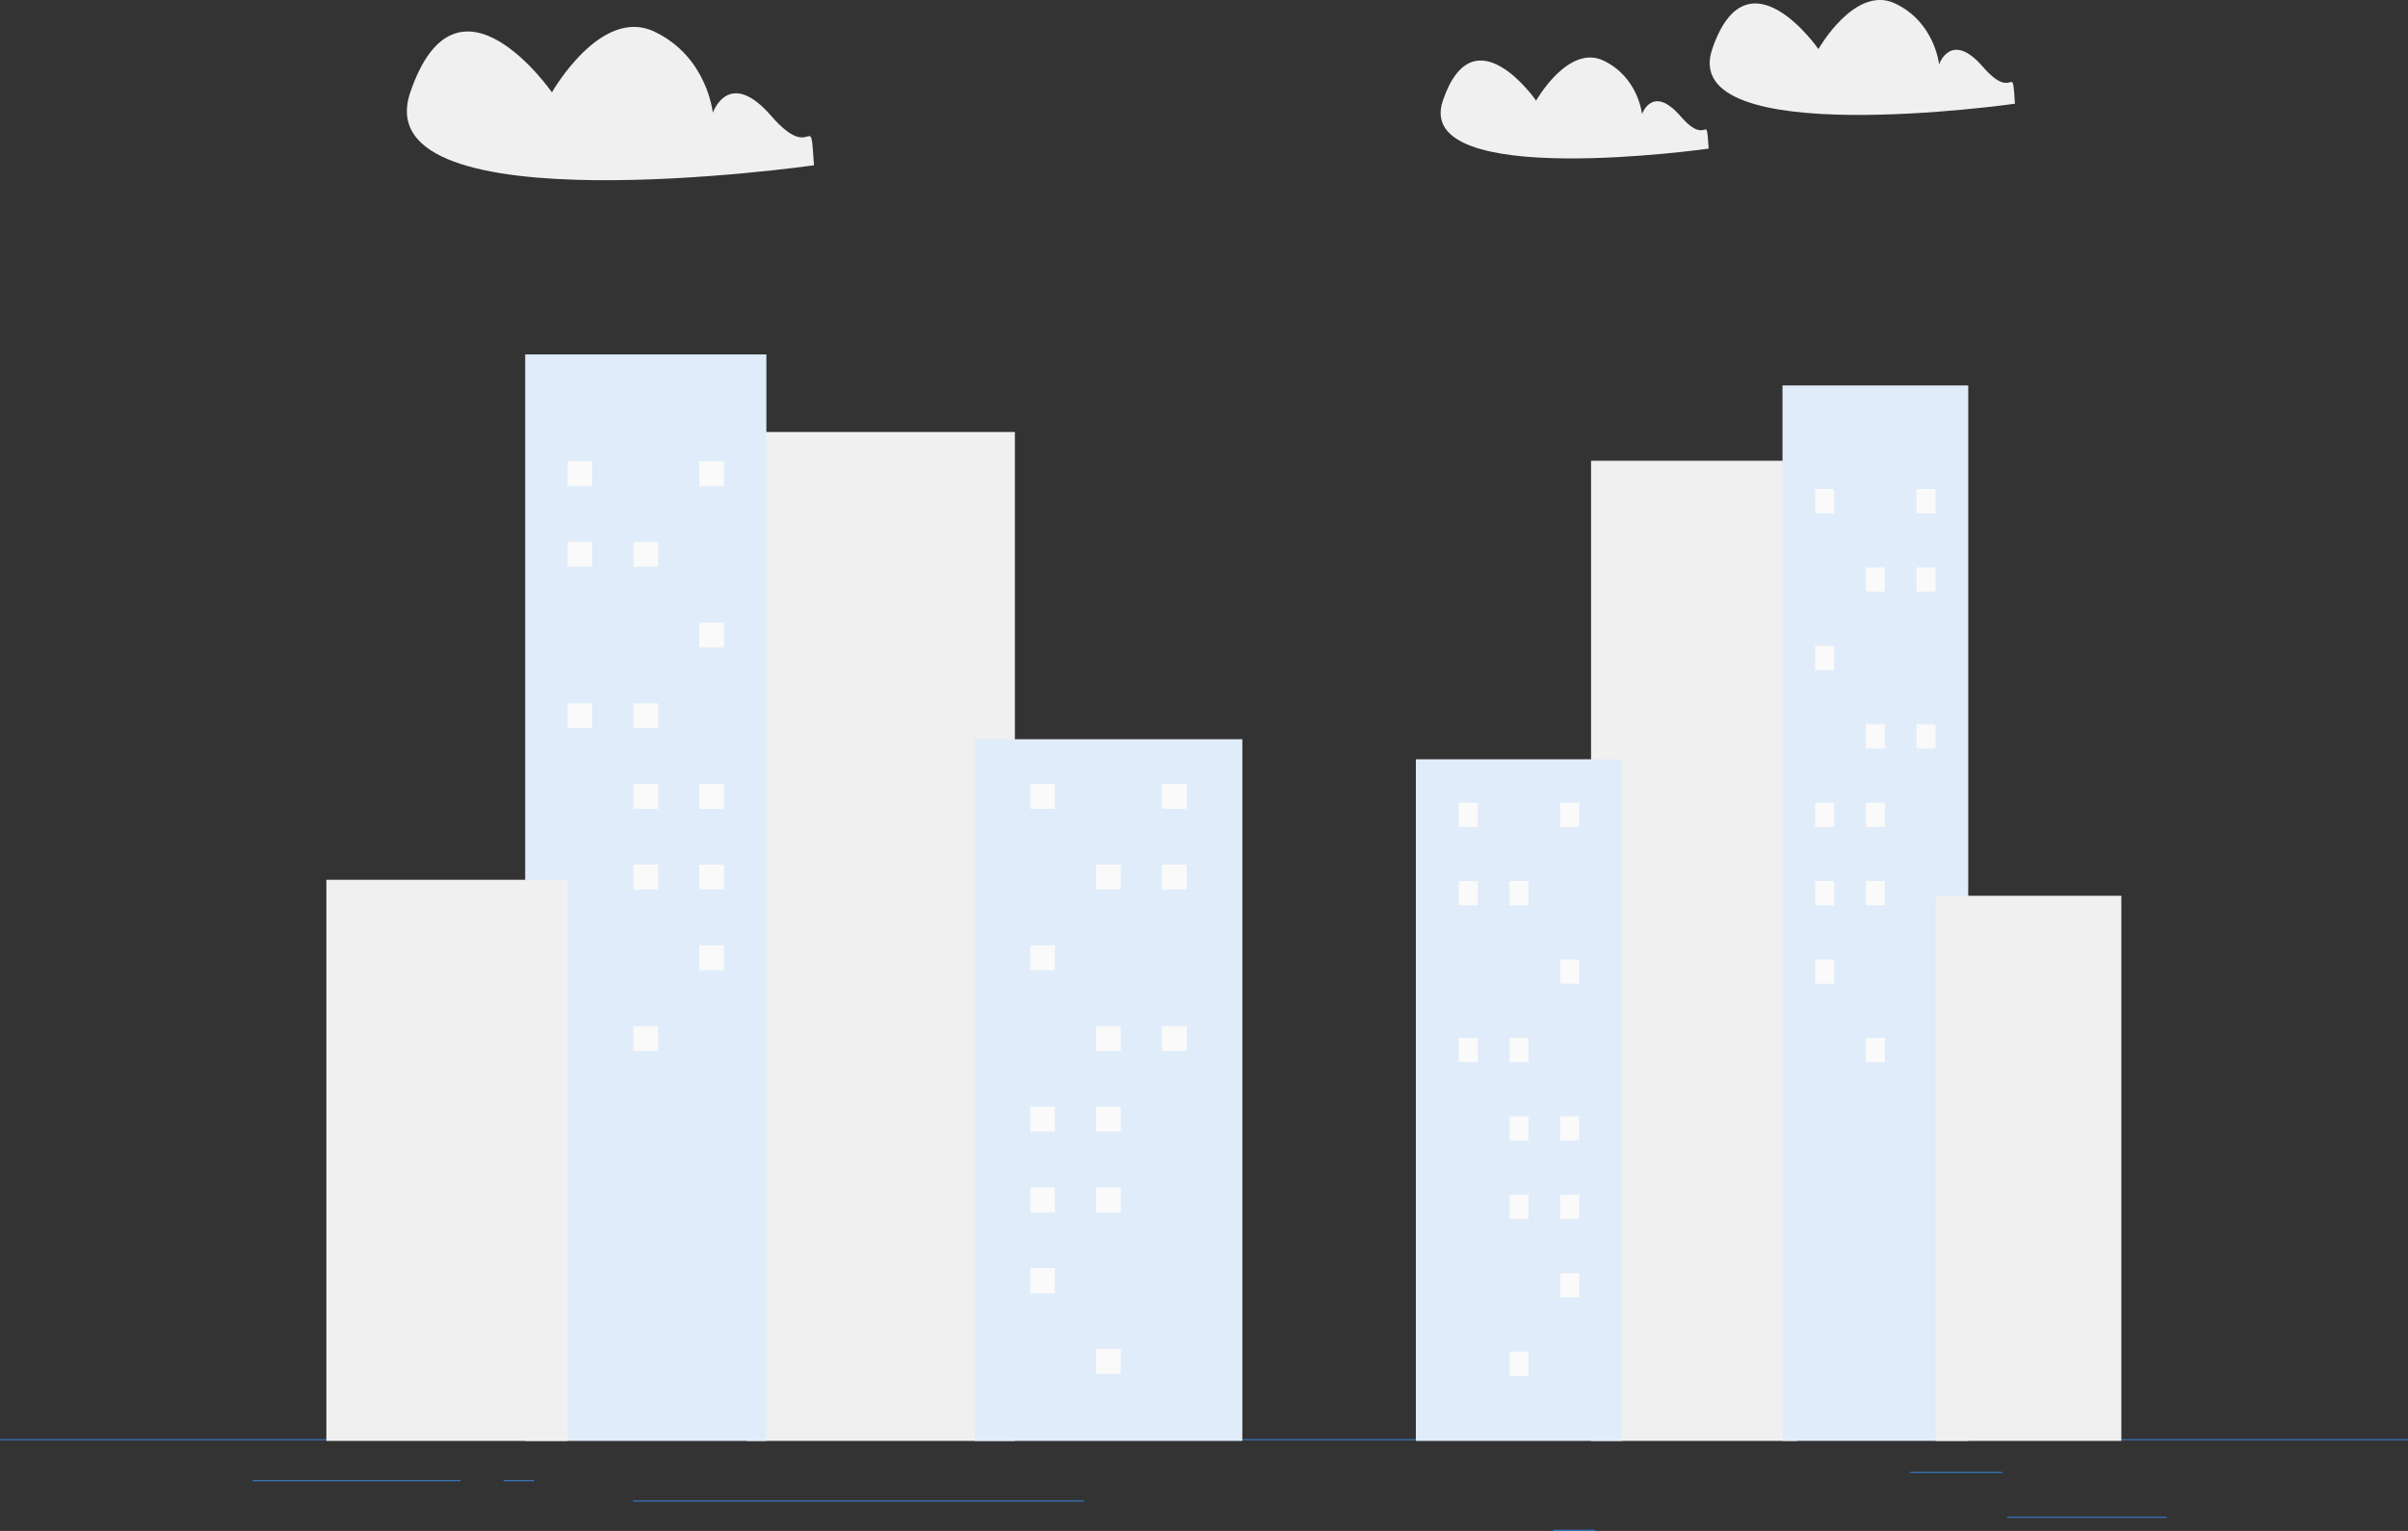 <svg width="945" height="601" viewBox="0 0 945 601" fill="none" xmlns="http://www.w3.org/2000/svg">
<rect x="0" y="0" width="945" height="601" fill="#333333" stroke="none"/>
<g clip-path="url(#clip0_383_6296)">
<path d="M850.311 595.398H787.714V595.872H850.311V595.398Z" fill="#3574BA"/>
<path d="M626.006 600.526H609.582V600.999H626.006V600.526Z" fill="#3574BA"/>
<path d="M785.824 577.819H749.555V578.292H785.824V577.819Z" fill="#3574BA"/>
<path d="M180.779 580.998H99.149V581.471H180.779V580.998Z" fill="#3574BA"/>
<path d="M209.582 580.998H197.618V581.471H209.582V580.998Z" fill="#3574BA"/>
<path d="M425.533 589.003H248.478V589.476H425.533V589.003Z" fill="#3574BA"/>
<path d="M945 564.933H0V565.406H945V564.933Z" fill="#3574BA"/>
<path d="M398.28 169.584H293.177V565.652H398.28V169.584Z" fill="#F0F0F0"/>
<path d="M300.756 139.138H206.105V565.653H300.756V139.138Z" fill="#E0ECF9"/>
<path d="M222.737 345.375H128.085V565.653H222.737V345.375Z" fill="#F0F0F0"/>
<path d="M487.544 290.197H382.442V565.653H487.544V290.197Z" fill="#E0ECF9"/>
<path d="M232.413 181.014H222.737V190.797H232.413V181.014Z" fill="#FAFAFA"/>
<path d="M284.105 181.014H274.428V190.797H284.105V181.014Z" fill="#FAFAFA"/>
<path d="M232.413 212.689H222.737V222.472H232.413V212.689Z" fill="#FAFAFA"/>
<path d="M258.269 212.689H248.592V222.472H258.269V212.689Z" fill="#FAFAFA"/>
<path d="M284.105 244.385H274.428V254.168H284.105V244.385Z" fill="#FAFAFA"/>
<path d="M232.413 276.062H222.737V285.845H232.413V276.062Z" fill="#FAFAFA"/>
<path d="M258.269 276.062H248.592V285.845H258.269V276.062Z" fill="#FAFAFA"/>
<path d="M258.269 307.757H248.592V317.54H258.269V307.757Z" fill="#FAFAFA"/>
<path d="M284.105 307.757H274.428V317.54H284.105V307.757Z" fill="#FAFAFA"/>
<path d="M258.269 339.434H248.592V349.217H258.269V339.434Z" fill="#FAFAFA"/>
<path d="M284.105 339.434H274.428V349.217H284.105V339.434Z" fill="#FAFAFA"/>
<path d="M284.105 371.129H274.428V380.912H284.105V371.129Z" fill="#FAFAFA"/>
<path d="M258.269 402.806H248.592V412.589H258.269V402.806Z" fill="#FAFAFA"/>
<path d="M456.019 317.521H465.696V307.738H456.019V317.521Z" fill="#FAFAFA"/>
<path d="M404.309 317.521H413.986V307.738H404.309V317.521Z" fill="#FAFAFA"/>
<path d="M456.019 349.217H465.696V339.434H456.019V349.217Z" fill="#FAFAFA"/>
<path d="M430.164 349.217H439.841V339.434H430.164V349.217Z" fill="#FAFAFA"/>
<path d="M404.309 380.893H413.986V371.11H404.309V380.893Z" fill="#FAFAFA"/>
<path d="M456.019 412.588H465.696V402.805H456.019V412.588Z" fill="#FAFAFA"/>
<path d="M430.164 412.588H439.841V402.805H430.164V412.588Z" fill="#FAFAFA"/>
<path d="M430.164 444.265H439.841V434.482H430.164V444.265Z" fill="#FAFAFA"/>
<path d="M404.309 444.265H413.986V434.482H404.309V444.265Z" fill="#FAFAFA"/>
<path d="M430.164 475.96H439.841V466.177H430.164V475.96Z" fill="#FAFAFA"/>
<path d="M404.309 475.96H413.986V466.177H404.309V475.96Z" fill="#FAFAFA"/>
<path d="M404.309 507.637H413.986V497.854H404.309V507.637Z" fill="#FAFAFA"/>
<path d="M430.164 539.332H439.841V529.549H430.164V539.332Z" fill="#FAFAFA"/>
<path d="M624.399 565.652H705.348V180.881H624.399V565.652Z" fill="#F0F0F0"/>
<path d="M699.527 565.634H772.424V151.305H699.527V565.634Z" fill="#E0ECF9"/>
<path d="M759.61 565.652H832.507V351.657H759.61V565.652Z" fill="#F0F0F0"/>
<path d="M555.641 565.652H636.59V298.068H555.641V565.652Z" fill="#E0ECF9"/>
<path d="M752.125 201.506H759.591V192.007H752.125V201.506Z" fill="#FAFAFA"/>
<path d="M712.322 201.506H719.788V192.007H712.322V201.506Z" fill="#FAFAFA"/>
<path d="M752.125 232.274H759.591V222.775H752.125V232.274Z" fill="#FAFAFA"/>
<path d="M732.243 232.274H739.708V222.775H732.243V232.274Z" fill="#FAFAFA"/>
<path d="M712.322 263.042H719.788V253.543H712.322V263.042Z" fill="#FAFAFA"/>
<path d="M752.125 293.849H759.591V284.35H752.125V293.849Z" fill="#FAFAFA"/>
<path d="M732.243 293.849H739.708V284.35H732.243V293.849Z" fill="#FAFAFA"/>
<path d="M732.243 324.616H739.708V315.117H732.243V324.616Z" fill="#FAFAFA"/>
<path d="M712.322 324.616H719.788V315.117H712.322V324.616Z" fill="#FAFAFA"/>
<path d="M732.243 355.385H739.708V345.886H732.243V355.385Z" fill="#FAFAFA"/>
<path d="M712.322 355.385H719.788V345.886H712.322V355.385Z" fill="#FAFAFA"/>
<path d="M712.322 386.19H719.788V376.691H712.322V386.19Z" fill="#FAFAFA"/>
<path d="M732.243 416.959H739.708V407.46H732.243V416.959Z" fill="#FAFAFA"/>
<path d="M579.965 315.117H572.5V324.616H579.965V315.117Z" fill="#FAFAFA"/>
<path d="M619.769 315.117H612.303V324.616H619.769V315.117Z" fill="#FAFAFA"/>
<path d="M579.965 345.904H572.5V355.403H579.965V345.904Z" fill="#FAFAFA"/>
<path d="M599.867 345.904H592.402V355.403H599.867V345.904Z" fill="#FAFAFA"/>
<path d="M619.769 376.673H612.303V386.172H619.769V376.673Z" fill="#FAFAFA"/>
<path d="M579.965 407.459H572.5V416.958H579.965V407.459Z" fill="#FAFAFA"/>
<path d="M599.867 407.459H592.402V416.958H599.867V407.459Z" fill="#FAFAFA"/>
<path d="M599.867 438.246H592.402V447.745H599.867V438.246Z" fill="#FAFAFA"/>
<path d="M619.769 438.246H612.303V447.745H619.769V438.246Z" fill="#FAFAFA"/>
<path d="M599.867 469.015H592.402V478.514H599.867V469.015Z" fill="#FAFAFA"/>
<path d="M619.769 469.015H612.303V478.514H619.769V469.015Z" fill="#FAFAFA"/>
<path d="M619.769 499.802H612.303V509.301H619.769V499.802Z" fill="#FAFAFA"/>
<path d="M599.867 530.588H592.402V540.087H599.867V530.588Z" fill="#FAFAFA"/>
<path d="M319.448 64.885C319.448 64.885 142.695 90.014 161.009 36.255C179.323 -17.504 216.594 36.255 216.594 36.255C216.594 36.255 235.759 2.497 256.681 12.356C277.603 22.215 279.739 44.278 279.739 44.278C279.739 44.278 285.938 26.245 302.702 45.546C319.448 64.866 317.841 41.289 319.448 64.866V64.885Z" fill="#F0F0F0"/>
<path d="M670.553 58.337C670.553 58.337 554.186 74.876 566.244 39.491C578.302 4.105 602.834 39.491 602.834 39.491C602.834 39.491 615.46 17.257 629.219 23.766C642.978 30.275 644.396 44.789 644.396 44.789C644.396 44.789 648.478 32.906 659.516 45.622C670.553 58.337 669.476 42.821 670.553 58.337Z" fill="#F0F0F0"/>
<path d="M790.719 40.721C790.719 40.721 658.211 59.568 671.952 19.263C685.673 -21.042 713.626 19.263 713.626 19.263C713.626 19.263 727.99 -6.056 743.677 1.343C759.364 8.742 760.971 25.28 760.971 25.28C760.971 25.28 765.62 11.75 778.189 26.245C790.757 40.74 789.529 23.047 790.757 40.721H790.719Z" fill="#F0F0F0"/>
</g>
<defs>
<clipPath id="clip0_383_6296">
<rect width="945" height="601" fill="white"/>
</clipPath>
</defs>
</svg>
